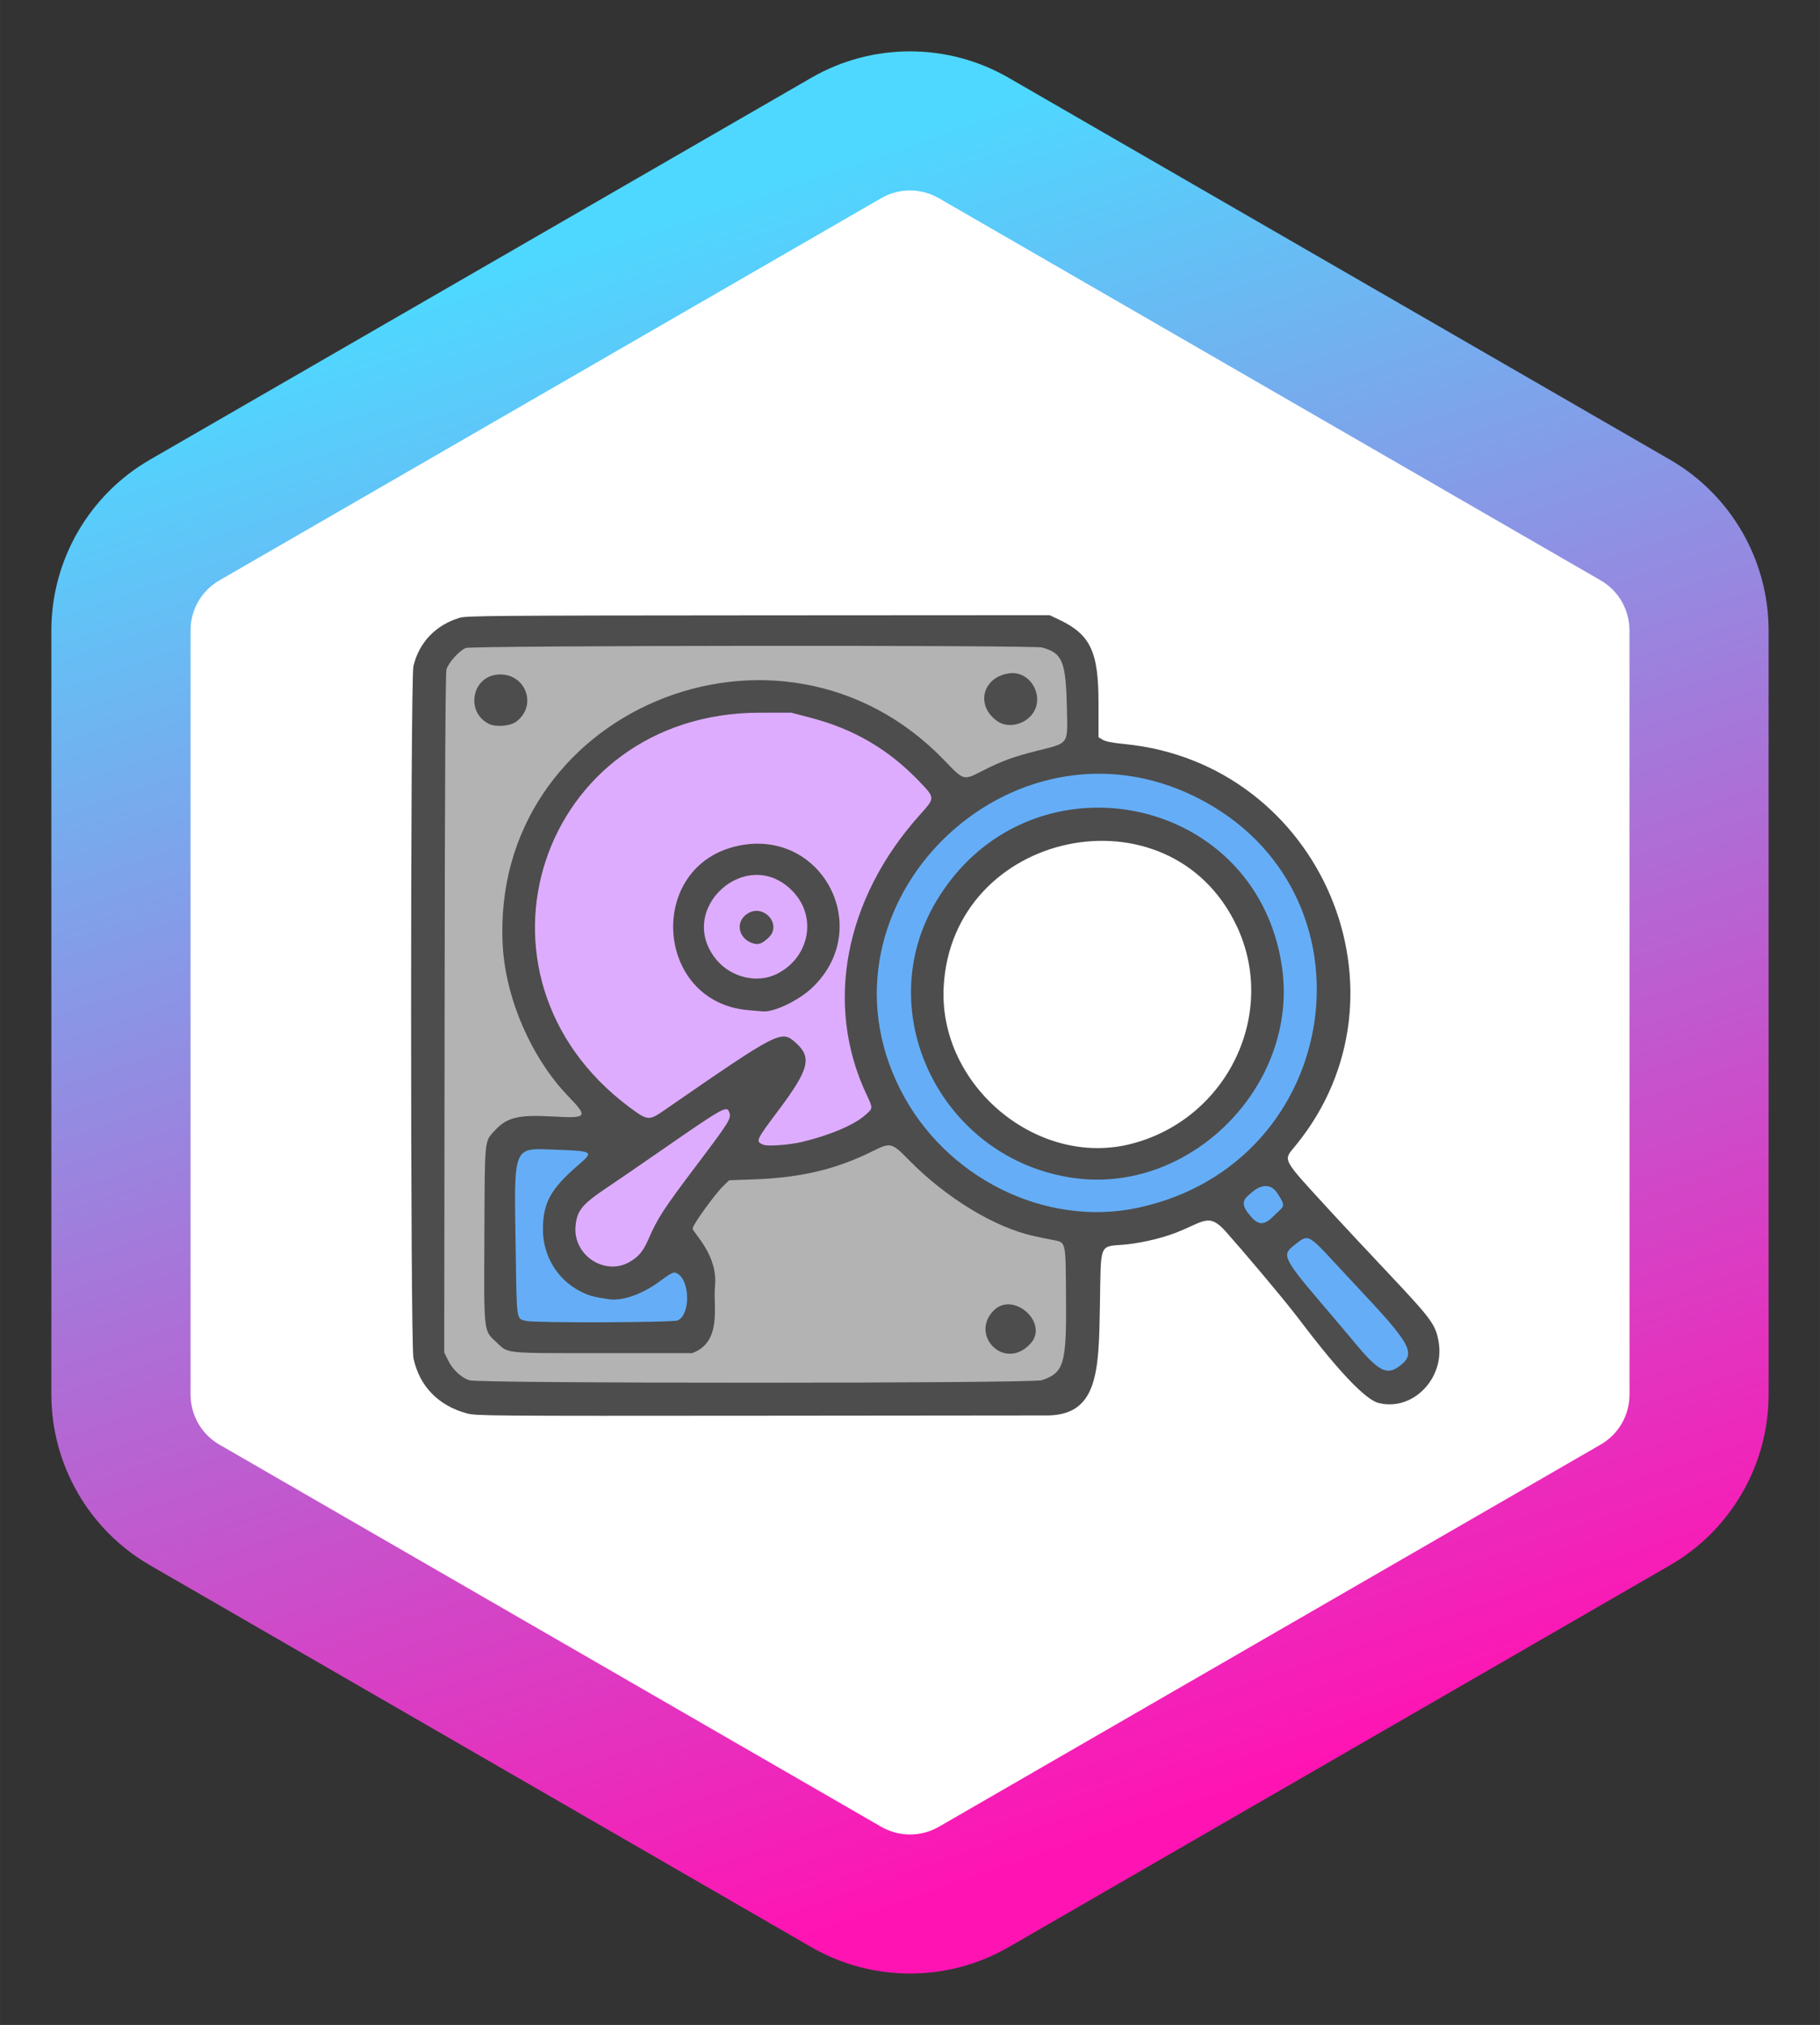 <?xml version="1.0" encoding="UTF-8" standalone="no"?>
<!-- Created with Inkscape (http://www.inkscape.org/) -->

<svg
   width="17.716mm"
   height="19.707mm"
   viewBox="0 0 37.963 42.23"
   version="1.1"
   id="svg1"
   inkscape:version="1.4.2 (7335b4f457, 2025-06-11)"
   sodipodi:docname="logo.svg"
   xml:space="preserve"
   inkscape:export-filename="logo.png"
   inkscape:export-xdpi="183.51773"
   inkscape:export-ydpi="183.51773"
   xmlns:inkscape="http://www.inkscape.org/namespaces/inkscape"
   xmlns:sodipodi="http://sodipodi.sourceforge.net/DTD/sodipodi-0.dtd"
   xmlns:xlink="http://www.w3.org/1999/xlink"
   xmlns="http://www.w3.org/2000/svg"
   xmlns:svg="http://www.w3.org/2000/svg"><rect x="0" y="0" width="37.963" height="42.23" fill="#333333" stroke="none"/><sodipodi:namedview
     id="namedview1"
     pagecolor="#505050"
     bordercolor="#ffffff"
     borderopacity="1"
     inkscape:showpageshadow="0"
     inkscape:pageopacity="0"
     inkscape:pagecheckerboard="1"
     inkscape:deskcolor="#505050"
     inkscape:document-units="mm"
     inkscape:zoom="8.960108"
     inkscape:cx="21.484116"
     inkscape:cy="68.023733"
     inkscape:window-width="3774"
     inkscape:window-height="2075"
     inkscape:window-x="66"
     inkscape:window-y="46"
     inkscape:window-maximized="1"
     inkscape:current-layer="g1"
     showgrid="false" /><defs
     id="defs1"><inkscape:path-effect
       effect="offset"
       id="path-effect14"
       is_visible="true"
       lpeversion="1.3"
       linejoin_type="bevel"
       unit="mm"
       offset="0.65"
       miter_limit="4"
       attempt_force_join="false"
       update_on_knot_move="true" /><linearGradient
       inkscape:collect="always"
       xlink:href="#a"
       id="linearGradient503"
       gradientUnits="userSpaceOnUse"
       gradientTransform="matrix(0.155,0.001,-6.1719265e-4,0.081,59.68,-84.418)"
       x1="352.158"
       y1="1902.979"
       x2="562.999"
       y2="2219.312" /><linearGradient
       id="a"><stop
         offset="0"
         stop-color="#4ed8ff"
         id="stop869" /><stop
         offset="1"
         stop-color="#ff14b3"
         id="stop871" /></linearGradient></defs><g
     inkscape:label="Layer 1"
     inkscape:groupmode="layer"
     id="layer1"
     transform="translate(-110.285,-61.796)"><g
       id="g1"><path
         style="fill:#ffffff;stroke-width:0.073"
         d="m 129.827,100.508 c 0.166,-0.085 3.501,-2.034 13.46,-7.867 1.233,-0.722 1.389,-0.829 1.545,-1.053 0.257,-0.37 0.243,0.101 0.259,-8.693 l 0.015,-8.103 -0.111,-0.243 c -0.224,-0.491 -0.359,-0.586 -3.207,-2.251 -0.75,-0.438 -2.107,-1.233 -3.016,-1.767 -9.397,-5.513 -9.086,-5.341 -9.556,-5.31 -0.398,0.026 -0.118,-0.123 -3.563,1.892 -1.587,0.928 -4.386,2.563 -6.219,3.633 -1.833,1.07 -3.796,2.216 -4.362,2.546 -1.108,0.647 -1.389,0.871 -1.543,1.226 l -0.093,0.216 -0.007,8.134 c -0.008,9.145 -0.036,8.399 0.332,8.809 0.12,0.134 0.376,0.32 0.696,0.506 0.278,0.162 1.068,0.624 1.756,1.027 9.676,5.673 12.468,7.293 12.712,7.373 0.174,0.058 0.732,0.011 0.901,-0.075 z"
         id="path507" /><g
         id="g3"
         transform="translate(-0.25,0.666)"><g
           id="g2" /></g><path
         style="font-variation-settings:normal;baseline-shift:baseline;display:inline;overflow:visible;vector-effect:none;fill:url(#linearGradient503);fill-opacity:1;stroke:none;stroke-width:0.403;stroke-linecap:butt;stroke-linejoin:miter;stroke-miterlimit:4;stroke-dasharray:none;stroke-dashoffset:0;stroke-opacity:1;-inkscape-stroke:none;paint-order:markers fill stroke;enable-background:accumulate;stop-color:#000000"
         d="m 129.266,62.867 c -0.71,1.1e-5 -1.421,0.183 -2.056,0.55 l -13.798,7.966 c -1.27,0.733 -2.056,2.095 -2.056,3.561 l 2.2e-4,15.933 c 3e-5,1.467 0.786,2.828 2.056,3.561 l 13.798,7.966 c 1.27,0.733 2.842,0.733 4.112,-1e-5 l 13.798,-7.966 c 1.27,-0.733 2.056,-2.095 2.056,-3.561 l -2.2e-4,-15.933 c -3e-5,-1.467 -0.786,-2.828 -2.056,-3.561 l -13.798,-7.966 c -0.635,-0.367 -1.346,-0.55 -2.056,-0.55 z m 1.5e-4,2.901 c 0.208,-1.7e-5 0.417,0.054 0.605,0.163 l 13.798,7.966 c 0.376,0.217 0.605,0.613 0.605,1.047 l 5.2e-4,15.933 c 3e-5,0.434 -0.228,0.83 -0.605,1.047 l -13.798,7.967 c -0.376,0.217 -0.833,0.217 -1.209,-1.31e-4 l -13.798,-7.966 c -0.376,-0.217 -0.605,-0.613 -0.605,-1.047 l -2.2e-4,-15.933 c -3e-5,-0.434 0.228,-0.83 0.605,-1.047 l 13.798,-7.967 c 0.188,-0.109 0.396,-0.163 0.604,-0.163 z"
         id="path491" /><g
         id="g55"
         transform="translate(379.253,237.34)" /><g
         id="g66"
         transform="matrix(0.169,0,0,0.169,84.229,62.961)"
         style="stroke-width:5.927"><path
           style="fill:#deacff;stroke-width:5.927;fill-opacity:1;stroke:#deacff;stroke-opacity:1"
           d="m 228.396,149.213 c -2.062,-0.666 -3.383,-2.662 -3.182,-4.809 0.182,-1.95 0.809,-2.699 4.087,-4.884 0.903,-0.602 3.895,-2.655 6.651,-4.564 7.421,-5.142 7.919,-5.423 8.212,-4.652 0.313,0.824 0.189,1.025 -4.285,6.956 -3.775,5.003 -4.56,6.216 -5.653,8.731 -1.155,2.659 -3.522,3.968 -5.829,3.223 z m 19.987,-14.847 c -0.968,-0.425 -0.945,-0.478 1.838,-4.196 3.858,-5.154 4.218,-6.588 2.12,-8.431 -1.755,-1.541 -2.011,-1.409 -16.241,8.417 -1.825,1.26 -2.015,1.241 -4.242,-0.422 -21.795,-16.275 -11.081,-48.67 16.1,-48.68 l 3.887,-0.001 2.457,0.645 c 5.29,1.388 9.582,3.907 13.323,7.82 1.992,2.084 1.991,2.014 0.056,4.173 -9.256,10.324 -11.757,23.374 -6.591,34.397 0.855,1.824 0.858,1.76 -0.131,2.63 -2.391,2.105 -10.639,4.497 -12.575,3.647 z m 0.991,-16.622 c 11.8,-2.461 10.526,-20.518 -1.449,-20.536 -13.314,-0.021 -14.595,19.484 -1.35,20.558 0.808,0.065 1.562,0.13 1.676,0.144 0.114,0.014 0.619,-0.06 1.123,-0.166 z m -3.952,-4.204 c -4.525,-1.415 -5.804,-7.741 -2.176,-10.764 2.905,-2.421 6.32,-2.278 8.824,0.37 4.478,4.735 -0.393,12.35 -6.648,10.394 z m 2.762,-4.091 c 1.672,-0.859 1.914,-2.503 0.53,-3.591 -1.833,-1.442 -4.375,1.365 -2.692,2.974 0.772,0.739 1.514,0.951 2.162,0.618 z"
           id="path69" /><path
           style="fill:#b3b3b3;stroke-width:5.927;fill-opacity:1;stroke:#b3b3b3;stroke-opacity:1"
           d="m 212.093,163.433 c -1.038,-0.368 -2.051,-1.319 -2.604,-2.446 l -0.486,-0.989 0.057,-41.804 c 0.036,-26.678 0.118,-42.044 0.227,-42.468 0.218,-0.852 1.406,-2.147 2.358,-2.57 0.762,-0.339 69.585,-0.539 70.968,-0.206 2.621,0.631 3.039,1.546 3.193,6.981 0.148,5.216 0.408,4.81 -3.764,5.861 -2.774,0.699 -4.248,1.238 -6.46,2.364 -2.547,1.297 -2.379,1.34 -4.878,-1.252 -8.229,-8.536 -18.654,-11.588 -30.521,-8.936 -22.862,5.109 -31.887,33.787 -15.867,50.419 2.503,2.599 2.391,2.735 -2.068,2.492 -8.064,-0.439 -8.323,0.026 -8.32,14.942 l 0.002,10.549 0.41,0.864 c 0.485,1.022 1.662,2.209 2.561,2.583 0.557,0.232 2.106,0.267 11.66,0.266 l 11.018,-0.002 0.909,-0.522 c 1.944,-1.115 2.373,-2.222 2.373,-6.126 0,-3.377 -0.064,-3.601 -1.699,-5.935 -1.116,-1.594 -1.497,-2.305 -1.497,-2.798 0,-0.435 2.754,-4.251 3.795,-5.259 l 0.713,-0.691 3.144,-0.114 c 5.74,-0.208 10.081,-1.233 14.426,-3.407 2.426,-1.214 2.265,-1.265 5.302,1.694 4.454,4.34 10.333,7.81 14.77,8.716 0.238,0.049 0.626,0.13 0.864,0.181 0.238,0.051 0.665,0.138 0.95,0.194 2.226,0.437 2.159,0.201 2.159,7.629 0,7.789 -0.332,8.865 -3.017,9.78 -1.209,0.412 -69.518,0.42 -70.679,0.009 z m 68.806,-3.623 c 1.91,-1.519 1.785,-3.973 -0.267,-5.275 -2.497,-1.584 -5.88,1.043 -4.851,3.767 0.754,1.996 3.491,2.802 5.118,1.508 z M 217.873,82.172 c 1.659,-1.226 1.838,-3.383 0.406,-4.891 -2.74,-2.884 -7.412,0.908 -4.993,4.053 1.113,1.447 3.238,1.836 4.588,0.838 z m 62.442,0.156 c 2.49,-1.279 2.51,-4.653 0.034,-5.851 -2.133,-1.033 -4.887,0.761 -4.708,3.067 0.165,2.129 2.843,3.725 4.674,2.784 z"
           id="path68" /><path
           style="fill:#65aef7;fill-opacity:1;stroke:#65aef7;stroke-width:5.927;stroke-opacity:1"
           d="m 324.121,161.762 c -0.323,-0.217 -1.428,-1.403 -2.456,-2.634 -1.028,-1.232 -3.063,-3.638 -4.522,-5.349 -4.439,-5.203 -4.636,-5.497 -4.153,-6.234 0.084,-0.127 2.719,-2.297 3.775,-1.277 0.253,0.245 0.567,0.563 0.927,0.939 2.843,2.969 8.524,9.468 9.386,10.615 1.857,2.472 -0.491,5.601 -2.957,3.941 z m -104.976,-5.648 c -1.258,-0.298 -1.184,0.19 -1.32,-8.688 -0.148,-9.69 0.002,-11.54 0.997,-12.367 0.195,-0.162 1.137,-0.179 4.028,-0.074 4.574,0.167 4.644,0.216 2.704,1.889 -3.424,2.952 -4.358,4.653 -4.368,7.947 -0.01,3.249 1.796,6.216 4.66,7.659 1.037,0.522 1.56,0.665 3.505,0.957 1.605,0.241 4.08,-0.621 6.145,-2.138 1.684,-1.238 1.865,-1.313 2.364,-0.986 1.521,0.997 1.488,5.097 -0.046,5.738 -0.624,0.261 -17.593,0.317 -18.669,0.062 z m 90.091,-12.267 c -1.959,-1.541 -2.502,-3.747 -0.408,-4.257 0.523,-0.127 1.897,0.696 2.727,1.483 0.393,0.373 0.664,0.739 0.664,0.991 0,0.091 -0.017,0.183 -0.048,0.277 -0.148,0.446 -0.622,0.908 -1.16,1.23 -0.651,0.389 -1.397,0.573 -1.775,0.276 z m -24.397,-1.62 c -21.849,-4.688 -29.879,-29.931 -14.436,-45.38 19.081,-19.088 51.293,-2.157 45.741,24.041 -3.03,14.298 -17.655,24.267 -31.305,21.339 z m 9.023,-4.072 c 15.741,-3.21 23.627,-20.757 15.478,-34.438 -8.877,-14.903 -30.602,-14.547 -39.634,0.649 -9.848,16.57 5.222,37.65 24.155,33.788 z"
           id="path67"
           sodipodi:nodetypes="sssssssssscsscssssssssssssssssssssssss" /><path
           style="fill:#4d4d4d;fill-opacity:1;stroke-width:5.927"
           d="m 211.812,167.524 c -3.54,-0.957 -5.878,-3.375 -6.607,-6.835 -0.385,-1.826 -0.386,-83.749 -5.6e-4,-85.383 0.692,-2.934 2.78,-5.104 5.751,-5.976 0.815,-0.239 4.873,-0.271 36.843,-0.29 l 35.927,-0.021 1.075,0.505 c 3.96,1.862 4.962,3.948 4.962,10.337 v 4.219 l 0.514,0.313 c 0.353,0.215 1.208,0.381 2.721,0.53 24.24,2.391 36.362,30.854 21.098,49.537 -1.576,1.929 -1.857,1.397 4.249,8.064 1.231,1.344 4.457,4.799 7.169,7.677 5.408,5.739 5.865,6.364 6.231,8.521 0.767,4.519 -3.245,8.58 -7.42,7.51 -2.576,-0.66 -8.669,-8.849 -10.007,-10.592 -1.959,-2.553 -6.677,-8.119 -8.811,-10.521 -2.135,-2.402 -2.703,-1.257 -6.156,0.088 -2.253,0.878 -4.907,1.357 -6.392,1.485 -3.166,0.271 -2.891,-0.35 -3.023,7.51 -0.138,8.157 -0.193,13.71 -6.823,13.569 l -35.067,0.034 c -33.45,0.032 -35.121,0.019 -36.232,-0.281 z m 70.96,-4.1 c 2.732,-0.931 3.043,-1.99 2.98,-10.124 -0.057,-7.278 0.046,-6.852 -1.742,-7.204 -0.59,-0.116 -1.227,-0.246 -1.417,-0.289 -0.19,-0.043 -0.509,-0.112 -0.708,-0.154 -4.837,-1.016 -10.917,-4.698 -15.53,-9.404 -2.108,-2.15 -2.263,-2.189 -4.441,-1.102 -4.48,2.235 -8.863,3.284 -14.597,3.492 l -3.145,0.114 -0.712,0.69 c -1.04,1.007 -3.794,4.824 -3.794,5.258 0,0.502 3.168,3.249 2.759,7.154 -0.248,2.37 0.942,6.868 -2.83,8.23 h -11.026 c -12.349,0 -11.606,0.073 -13.065,-1.292 -1.67,-1.562 -1.596,-0.927 -1.54,-13.352 0.055,-12.134 -0.02,-11.409 1.34,-12.884 1.44,-1.562 2.876,-1.906 7.001,-1.678 4.397,0.243 4.511,0.102 2.006,-2.499 -4.534,-4.707 -7.713,-12.01 -8.08,-18.56 -1.624,-28.946 34.145,-43.993 54.474,-22.916 2.499,2.591 2.331,2.548 4.878,1.251 2.207,-1.123 3.683,-1.664 6.446,-2.362 4.194,-1.059 3.928,-0.683 3.825,-5.404 -0.125,-5.676 -0.546,-6.694 -3.052,-7.38 -1.134,-0.31 -70.397,-0.252 -71.137,0.059 -0.826,0.348 -2.166,1.842 -2.386,2.661 -0.125,0.465 -0.197,13.814 -0.228,42.473 l -0.046,41.795 0.486,0.989 c 0.553,1.127 1.566,2.078 2.604,2.446 1.161,0.412 69.47,0.403 70.679,-0.009 z m -5.968,-8.58 c 2.423,-2.482 6.887,1.521 4.564,4.058 -3.178,3.471 -7.538,-1.011 -4.564,-4.058 z M 214.484,82.417 c -2.833,-1.444 -2.094,-5.737 1.043,-6.06 3.441,-0.355 5.107,3.774 2.346,5.815 -0.751,0.555 -2.529,0.684 -3.39,0.245 z m 62.839,-0.284 c -2.787,-1.897 -1.926,-5.478 1.428,-5.938 2.723,-0.373 4.527,3.119 2.692,5.209 -1.055,1.202 -2.936,1.534 -4.119,0.729 z m 49.426,79.665 c 2.296,-1.635 1.793,-2.606 -5.198,-10.036 -5.815,-6.18 -5.622,-6.568 -7.3,-5.256 -1.791,1.4 -2.155,1.357 2.892,7.273 1.459,1.71 3.494,4.117 4.522,5.349 2.587,3.101 3.676,3.673 5.084,2.67 z m -88.934,-5.747 c 1.534,-0.641 1.567,-4.741 0.046,-5.738 -0.499,-0.327 -0.68,-0.252 -2.364,0.986 -2.064,1.517 -4.54,2.378 -6.145,2.138 -1.945,-0.292 -2.468,-0.434 -3.505,-0.957 -2.864,-1.443 -4.67,-4.41 -4.66,-7.659 0.01,-3.295 0.945,-4.995 4.368,-7.947 1.94,-1.673 1.87,-1.722 -2.704,-1.889 -5.479,-0.2 -5.227,-0.824 -5.025,12.44 0.135,8.879 0.061,8.39 1.32,8.688 1.076,0.255 18.045,0.198 18.669,-0.062 z m -5.892,-7.243 c 1.116,-0.658 1.646,-1.307 2.303,-2.819 1.093,-2.515 1.878,-3.728 5.653,-8.731 4.475,-5.93 4.599,-6.132 4.285,-6.956 -0.293,-0.771 -0.791,-0.489 -8.212,4.652 -2.755,1.909 -5.748,3.963 -6.651,4.564 -3.278,2.184 -3.904,2.933 -4.087,4.884 -0.337,3.606 3.637,6.216 6.708,4.406 z m 79.509,-5.692 c 1.225,-1.225 1.543,-1.023 0.394,-2.777 -0.948,-1.447 -2.309,-0.799 -3.067,-0.156 -0.759,0.643 -1.63,1.163 -0.586,2.555 1.26,1.681 1.971,1.666 3.259,0.377 z m -16.778,-0.975 c 25.436,-5.475 30.221,-39.113 7.204,-50.639 -23.001,-11.518 -48.119,13.266 -36.554,36.066 5.524,10.89 17.904,17.037 29.35,14.573 z m -7.914,-3.664 c -16.24,-2.242 -25.249,-20.284 -17.032,-34.11 11.242,-18.917 39.531,-13.599 42.693,8.025 2.128,14.553 -11.182,28.083 -25.661,26.085 z m 7.107,-4.229 c 11.838,-3.072 18.103,-16.114 12.94,-26.938 -8.31,-17.426 -35.147,-11.781 -36.138,7.601 -0.622,12.171 11.589,22.35 23.197,19.337 z m -40.619,-0.24 c 3.41,-0.824 6.354,-2.077 7.732,-3.29 0.989,-0.87 0.986,-0.806 0.131,-2.63 -5.166,-11.024 -2.665,-24.073 6.591,-34.397 1.935,-2.158 1.936,-2.089 -0.056,-4.173 -3.741,-3.913 -8.033,-6.432 -13.323,-7.82 l -2.457,-0.645 -3.887,0.001 c -27.181,0.01 -37.894,32.405 -16.1,48.68 2.227,1.663 2.418,1.682 4.242,0.422 14.231,-9.826 14.486,-9.958 16.241,-8.417 2.098,1.842 1.738,3.276 -2.12,8.431 -2.782,3.717 -2.806,3.771 -1.838,4.196 0.519,0.228 3.258,0.026 4.843,-0.357 z m -6.651,-16.244 c -11.668,-0.946 -12.705,-17.907 -1.241,-20.296 10.356,-2.158 16.773,10.219 9.085,17.522 -1.704,1.619 -4.804,3.086 -6.168,2.918 -0.114,-0.014 -0.868,-0.079 -1.676,-0.144 z m 3.437,-4.451 c 4.047,-1.988 5.06,-6.993 2.057,-10.168 -5.646,-5.97 -14.73,2.232 -9.392,8.48 1.812,2.12 4.973,2.848 7.334,1.687 z m -3.092,-3.864 c -1.715,-0.682 -1.964,-2.701 -0.446,-3.627 2.006,-1.223 4.257,1.408 2.56,2.991 -0.871,0.812 -1.325,0.949 -2.114,0.635 z"
           id="path66"
           sodipodi:nodetypes="csssscsscsssssssssssscccccssscssscssscsscsssssssssssccssccsssssssssssssssssssssscsssssssssssssssssssssssssssscssccssssccssssscccssscsssssssss" /></g></g></g></svg>
